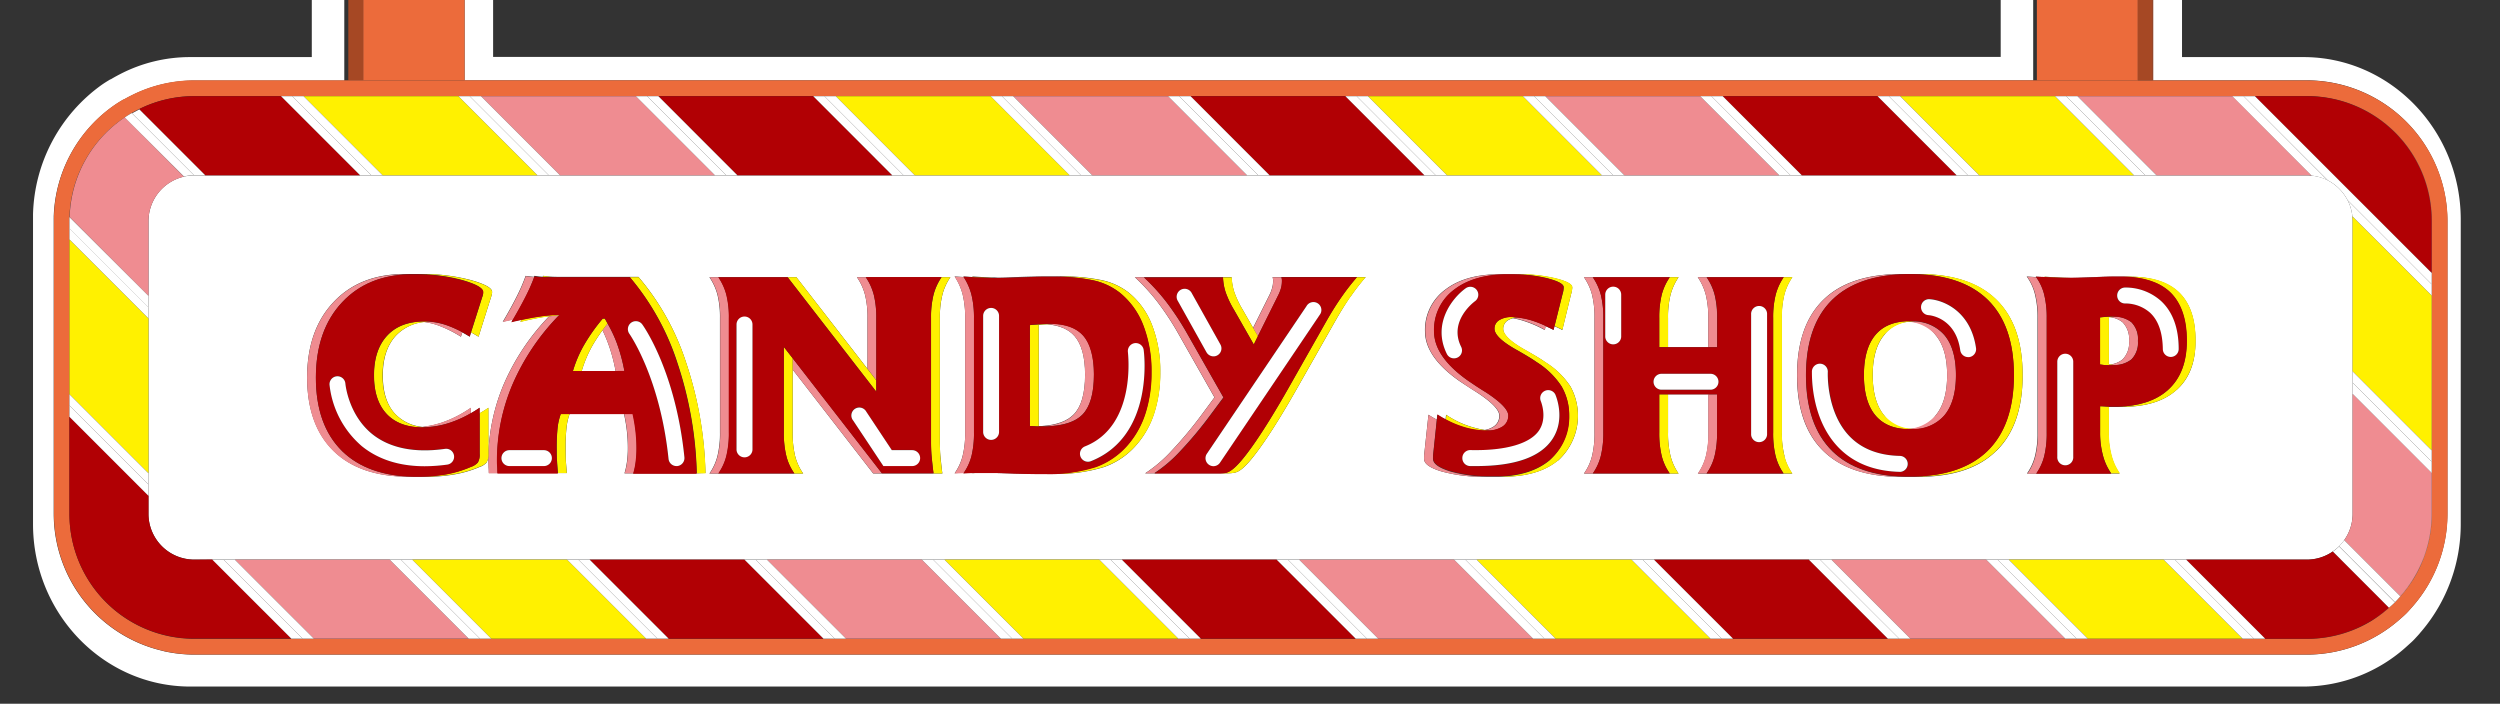 <svg xmlns="http://www.w3.org/2000/svg" viewBox="0 0 569.29 160.25"><rect x="0" y="0" width="569.29" height="160.25" fill="#333333" stroke="none"/><defs><style>.aeb8946d-1c8c-445d-8349-a609cb5cee46{fill:none;}.b8b23d2d-c57d-4454-8d7c-b70c144e6ed8{fill:#fff;}.f90b24d5-530a-419d-a3c0-d027ae789881{fill:#ec6b3b;}.a5d6eaca-1f36-4aaf-afea-9ba851269158{fill:#a64824;}.a4df7f52-58b5-4213-8d00-4ea4ec51f94e{fill:#ef8c91;}.a697ad6c-3517-485b-be3c-0dd77980ae05{fill:#b10004;}.a310063a-1ab8-4182-a56f-9ab271f908b1{fill:#fff100;}</style></defs><title>招牌</title><g id="bfec0e4c-7885-4083-bee3-15e917d7afea" data-name="圖層 2"><g id="a35389ec-792e-41c0-8034-d7267bf3bbbe" data-name="圖層 1"><path class="aeb8946d-1c8c-445d-8349-a609cb5cee46" d="M544.07,138.38a29.35,29.35,0,0,1-4,3A29.35,29.35,0,0,0,544.07,138.38Z"/><path class="aeb8946d-1c8c-445d-8349-a609cb5cee46" d="M37.65,148.37c-.27-.05-.53-.14-.8-.2C37.12,148.23,37.38,148.32,37.65,148.37Z"/><path class="aeb8946d-1c8c-445d-8349-a609cb5cee46" d="M496.88,0V13h27.65c19.75,0,35.82,16.59,35.82,37v69.43a37.67,37.67,0,0,1-8.9,24.36l-.19.21c-.38.46-.82,1-1.34,1.52s-1.06,1-1.51,1.44l-.18.16a35.12,35.12,0,0,1-23.75,9.3H43.3c-19.75,0-35.82-16.6-35.82-37V50c0-.35,0-.69,0-1v-.12A37.44,37.44,0,0,1,23.24,19.3c.69-.48,1.35-.87,1.92-1.22l.09,0c.65-.4,1.35-.78,2.12-1.18a34.59,34.59,0,0,1,16-3.88H71V0H0V160.25H569.29V0Z"/><polygon class="aeb8946d-1c8c-445d-8349-a609cb5cee46" points="143.93 12.96 146.49 12.96 149.06 12.96 184.33 12.96 186.9 12.96 189.46 12.96 224.74 12.96 227.3 12.96 229.87 12.96 265.14 12.96 267.7 12.96 270.27 12.96 305.54 12.96 308.11 12.96 310.67 12.96 345.94 12.96 348.51 12.96 351.08 12.96 386.35 12.96 388.92 12.96 391.48 12.96 426.75 12.96 429.32 12.96 431.88 12.96 455.59 12.96 455.59 0 112.29 0 112.29 12.96 143.93 12.96"/><rect class="aeb8946d-1c8c-445d-8349-a609cb5cee46" x="462.99" width="0.84" height="18.29"/><path class="aeb8946d-1c8c-445d-8349-a609cb5cee46" d="M550.84,129.57a26.68,26.68,0,0,0,1.18-2.8h0A26.68,26.68,0,0,1,550.84,129.57Z"/><rect class="aeb8946d-1c8c-445d-8349-a609cb5cee46" x="78.4" width="0.92" height="18.29"/><path class="aeb8946d-1c8c-445d-8349-a609cb5cee46" d="M540,141.33a28.33,28.33,0,0,1-4.52,2.23A28.33,28.33,0,0,0,540,141.33Z"/><path class="b8b23d2d-c57d-4454-8d7c-b70c144e6ed8" d="M553.77,62.16V117a28.19,28.19,0,0,1-1.09,7.79,28.19,28.19,0,0,0,1.09-7.79V50.33a28.3,28.3,0,0,0-3.43-13.55,28.3,28.3,0,0,1,3.43,13.55Z"/><polygon class="b8b23d2d-c57d-4454-8d7c-b70c144e6ed8" points="107.01 18.29 109.57 18.29 144.84 18.29 147.4 18.29 149.97 18.29 185.23 18.29 187.8 18.29 190.36 18.29 225.63 18.29 228.19 18.29 230.75 18.29 266.02 18.29 268.59 18.29 271.15 18.29 306.42 18.29 308.98 18.29 311.55 18.29 346.81 18.29 349.38 18.29 351.94 18.29 387.21 18.29 389.77 18.29 392.34 18.29 427.6 18.29 430.17 18.29 432.73 18.29 462.99 18.29 462.99 0 455.59 0 455.59 12.96 431.88 12.96 429.32 12.96 426.75 12.96 391.48 12.96 388.92 12.96 386.35 12.96 351.08 12.96 348.51 12.96 345.94 12.96 310.67 12.96 308.11 12.96 305.54 12.96 270.27 12.96 267.7 12.96 265.14 12.96 229.87 12.96 227.3 12.96 224.74 12.96 189.46 12.96 186.9 12.96 184.33 12.96 149.06 12.96 146.49 12.96 143.93 12.96 112.29 12.96 112.29 0 105.8 0 105.8 18.29 107.01 18.29"/><path class="b8b23d2d-c57d-4454-8d7c-b70c144e6ed8" d="M68.25,13H43.35a34.59,34.59,0,0,0-16,3.88c-.77.4-1.47.78-2.12,1.18l-.09,0c-.57.35-1.23.74-1.92,1.22A37.44,37.44,0,0,0,7.52,48.79v.12c0,.35,0,.69,0,1v69.43c0,20.39,16.07,37,35.82,37H524.48a35.12,35.12,0,0,0,23.75-9.3l.18-.16c.45-.41,1-.88,1.51-1.44s1-1.06,1.34-1.52l.19-.21a37.67,37.67,0,0,0,8.9-24.36V50c0-20.39-16.07-37-35.82-37H496.88V0h-6.57V18.29h35a32.08,32.08,0,0,1,32,32V117a32,32,0,0,1-8,21.19l-.18.2c-.37.42-.75.86-1.2,1.31s-.91.85-1.35,1.23l-.16.14a32,32,0,0,1-21.11,8H44.28a32.14,32.14,0,0,1-6.63-.7c-.27-.05-.53-.14-.8-.2A32.08,32.08,0,0,1,12.23,117V50.33c0-.26,0-.52,0-.77a1.94,1.94,0,0,0,0-.24A32.1,32.1,0,0,1,26.44,23.71c.59-.39,1.16-.73,1.71-1.05l.09,0c.57-.34,1.18-.66,1.88-1a31.67,31.67,0,0,1,14.16-3.32H78.4V0H71V13Z"/><path class="b8b23d2d-c57d-4454-8d7c-b70c144e6ed8" d="M552,126.77c.24-.64.47-1.29.66-2-.19.66-.42,1.31-.66,2Z"/><polygon class="f90b24d5-530a-419d-a3c0-d027ae789881" points="104.44 18.29 105.8 18.29 105.8 0 82.7 0 82.7 18.29 104.44 18.29"/><rect class="a5d6eaca-1f36-4aaf-afea-9ba851269158" x="79.32" width="3.38" height="18.29"/><polygon class="f90b24d5-530a-419d-a3c0-d027ae789881" points="468 18.29 470.56 18.29 473.13 18.29 486.82 18.29 486.82 0 463.83 0 463.83 18.29 468 18.29"/><rect class="f90b24d5-530a-419d-a3c0-d027ae789881" x="490.2" width="0.11" height="18.29"/><rect class="a5d6eaca-1f36-4aaf-afea-9ba851269158" x="486.82" width="3.38" height="18.29"/><path class="b8b23d2d-c57d-4454-8d7c-b70c144e6ed8" d="M525.35,21.91h0a28.43,28.43,0,0,1,28.42,28.42V117a28.29,28.29,0,0,1-7.14,18.79c-.4.45-.8.91-1.23,1.34s-.88.82-1.34,1.22a28.31,28.31,0,0,1-18.71,7.06h0A28,28,0,0,0,540,141.33a29.35,29.35,0,0,0,4-3c.45-.4.91-.8,1.34-1.22s.82-.89,1.22-1.34a29.5,29.5,0,0,0,3-4c.44-.72.84-1.45,1.22-2.21a26.68,26.68,0,0,0,1.18-2.8c.24-.64.47-1.29.66-2a28.19,28.19,0,0,0,1.09-7.79V50.33a28.4,28.4,0,0,0-28.42-28.42Z"/><path class="f90b24d5-530a-419d-a3c0-d027ae789881" d="M486.82,18.29H44.28a31.67,31.67,0,0,0-14.16,3.32c-.7.35-1.31.67-1.88,1l-.09,0c-.55.32-1.12.66-1.71,1.05A32.1,32.1,0,0,0,12.28,49.32a1.94,1.94,0,0,1,0,.24c0,.25,0,.51,0,.77V117a32.08,32.08,0,0,0,24.62,31.14c.27.06.53.15.8.2a32.14,32.14,0,0,0,6.63.7H525.35a32,32,0,0,0,21.11-8l.16-.14c.44-.38.89-.78,1.35-1.23s.83-.89,1.2-1.31l.18-.2a32,32,0,0,0,8-21.19V50.33a32.08,32.08,0,0,0-32-32H486.82Zm66.95,32V117a28.19,28.19,0,0,1-1.09,7.79c-.19.66-.42,1.31-.66,2a26.68,26.68,0,0,1-1.18,2.8c-.38.76-.78,1.49-1.22,2.21a29.5,29.5,0,0,1-3,4c-.4.45-.79.91-1.22,1.34s-.89.82-1.34,1.22a29.35,29.35,0,0,1-4,3,28,28,0,0,1-14.69,4.11H44.23A28.42,28.42,0,0,1,15.81,117V50.33c0-.3,0-.6,0-.9A28.39,28.39,0,0,1,28.42,26.72c.51-.34,1-.65,1.59-1s1.11-.61,1.67-.89a28.27,28.27,0,0,1,12.55-2.95H525.35a28.4,28.4,0,0,1,28.42,28.42Z"/><path class="b8b23d2d-c57d-4454-8d7c-b70c144e6ed8" d="M247.09,85.31c0-4-.81-7-2.42-8.81-1.37-1.56-3.48-2.42-6.25-2.65l-1.26.08-.63.06V97l.82,0c3.24-.24,5.61-1.09,7.08-2.57Q247.08,91.85,247.09,85.31Z"/><path class="b8b23d2d-c57d-4454-8d7c-b70c144e6ed8" d="M440.74,94.63c1.77-2.09,2.65-5.15,2.65-9.2s-.88-7.08-2.65-9.16a7.18,7.18,0,0,0-11.65,0q-2.64,3.12-2.64,9.18c0,4,.89,7.11,2.65,9.2a7.17,7.17,0,0,0,11.64,0Z"/><path class="b8b23d2d-c57d-4454-8d7c-b70c144e6ed8" d="M137.2,75.2a36.77,36.77,0,0,0-2.2,3.34,27.75,27.75,0,0,0-2.54,5.95h7.72a38.46,38.46,0,0,0-1.76-6.44C138.05,77.06,137.64,76.1,137.2,75.2Z"/><path class="b8b23d2d-c57d-4454-8d7c-b70c144e6ed8" d="M533.81,123a10.32,10.32,0,0,0,1.92-6V50.33a9.82,9.82,0,0,0-.06-1.09,10.17,10.17,0,0,0-1.1-3.67,10.46,10.46,0,0,0-4.5-4.5A10.17,10.17,0,0,0,526.4,40a9.82,9.82,0,0,0-1.09-.06H44.17a10.18,10.18,0,0,0-2.29.28,10.42,10.42,0,0,0-8.07,10.14V117a10.43,10.43,0,0,0,10.42,10.42H525.31a10.33,10.33,0,0,0,5.92-1.86,10,10,0,0,0,2.58-2.55ZM109.2,106.35a25.25,25.25,0,0,1-5.51,1.65,35.23,35.23,0,0,1-6.46.56c-.39,0-.75,0-1.12,0s-.58,0-.89,0-.74,0-1.12,0-.58,0-.88,0Q82,108.56,76,102.7T69.93,86q0-10.81,6-17.19T92,62.4c.4,0,.78,0,1.18,0s.54,0,.82,0,.79,0,1.18,0,.54,0,.82,0a42.22,42.22,0,0,1,11.13,1.35c3.28.91,4.93,1.82,4.93,2.72A2.34,2.34,0,0,1,112,67a3.66,3.66,0,0,1-.19.68l-2.84,9c-.58-.36-1.14-.67-1.7-1l-.3,1c-.59-.36-1.15-.67-1.7-1l-.31,1A27.27,27.27,0,0,0,99.52,74a15.61,15.61,0,0,0-2.94-.68,10.26,10.26,0,0,0-6.4,3.09q-3,3.24-3,9.06T90,94.28a9.81,9.81,0,0,0,6.21,2.93,21.33,21.33,0,0,0,4.49-1,26.31,26.31,0,0,0,6.5-3.33v1.26c.68-.39,1.35-.8,2-1.26v1.26c.68-.39,1.35-.8,2-1.26v10.49a3.47,3.47,0,0,1-.43,2A3.71,3.71,0,0,1,109.2,106.35Zm49.48,1.43H142.2a17.34,17.34,0,0,0,.57-2.68,23.85,23.85,0,0,0,.19-3.2,35.38,35.38,0,0,0-.22-3.78,36.69,36.69,0,0,0-.67-3.93H129.74a13.26,13.26,0,0,0-.72,3.09,40.29,40.29,0,0,0-.22,4.81c0,1.11,0,2.13.07,3s.13,1.79.21,2.64H111.32c0-.34,0-.78-.06-1.33,0-.8-.06-1.33-.06-1.58a44.18,44.18,0,0,1,3.6-17.53,52,52,0,0,1,10.25-15.29l-.63.08q-2.7.41-5.93,1.2c.11-.18.19-.34.3-.52-.75.16-1.5.32-2.3.52.11-.18.19-.34.29-.52-.75.16-1.5.32-2.3.52q1.88-3.17,3.21-5.83a39.75,39.75,0,0,0,2-4.63c.51.08,1.06.15,1.65.19h.27l.09-.2c.5.08,1.05.15,1.64.19h.28c0-.06.06-.14.08-.2.5.08,1.05.15,1.64.19s1.49.06,2.69.06h17.35a57.06,57.06,0,0,1,10.82,19.41,85.47,85.47,0,0,1,4.44,25.25ZM214.6,67.12a20.76,20.76,0,0,0-.57,5.32v28c0,1.18,0,2.38.14,3.59s.23,2.47.43,3.78H198.83L180.5,84.15v14.3a22.21,22.21,0,0,0,.56,5.38,12,12,0,0,0,1.84,4H161.54a12,12,0,0,0,1.83-4,21.68,21.68,0,0,0,.57-5.38v-26a21.22,21.22,0,0,0-.57-5.32,12.75,12.75,0,0,0-1.83-4h19.81L197.54,84V72.44a21.22,21.22,0,0,0-.57-5.32,12.55,12.55,0,0,0-1.84-4h21.3A12.31,12.31,0,0,0,214.6,67.12Zm36.92,39.2a35.25,35.25,0,0,1-11.68,1.58h-4q-2.75,0-6.74-.12c-1.76-.06-3.07-.1-4-.11h-.92c-.95,0-1.87,0-2.75.1a.16.16,0,0,1,0-.07c-.69,0-1.39,0-2.05.07l.05-.07c-.7,0-1.39,0-2.05.07a12,12,0,0,0,1.83-4,21.68,21.68,0,0,0,.57-5.38v-26a21.73,21.73,0,0,0-.57-5.34,13.38,13.38,0,0,0-1.83-4.1l2.08.13-.08-.13,2.08.13c0-.05,0-.09-.07-.13,1.53.1,2.94.18,4.22.23.54,0,1.06,0,1.58.05,1.11,0,2.44-.06,4-.13q4-.15,6.1-.15h4a42.9,42.9,0,0,1,9.78.88,15,15,0,0,1,6.05,2.88,17.64,17.64,0,0,1,5.26,7.44,28.86,28.86,0,0,1,1.82,10.6,29.89,29.89,0,0,1-1.33,9.2,20.42,20.42,0,0,1-3.92,7.17A17.39,17.39,0,0,1,251.52,106.32Zm56-38.82Q305.83,70,304.12,73L295.4,88.37q-4.23,7.48-7.63,12.41c-2.27,3.27-4,5.36-5.33,6.27a3.67,3.67,0,0,1-1.2.57,8,8,0,0,1-1.77.16h-18.7a31.61,31.61,0,0,0,6-5.12,89.84,89.84,0,0,0,7-8.41l2.78-3.76-8.34-14.7a63.72,63.72,0,0,0-4.71-7.12,45.6,45.6,0,0,0-5.09-5.55h22.05a12.71,12.71,0,0,0,.6,3.38,21.84,21.84,0,0,0,1.9,4l2.38,4.15,3.76-7.56a8.5,8.5,0,0,0,.58-1.54,5.26,5.26,0,0,0,.21-1.37,4.63,4.63,0,0,0,0-.54c0-.17-.06-.36-.1-.57H311A48.91,48.91,0,0,0,307.57,67.5Zm47.24,37.35q-4.51,3.72-12.58,3.71l-1.05,0-.95,0-1.06,0-.95,0a34.68,34.68,0,0,1-9.89-1.2c-2.67-.8-4-1.75-4-2.87a3.28,3.28,0,0,1,0-.4,2.79,2.79,0,0,0,0-.33l1-9.32a19.51,19.51,0,0,0,1.89,1.11l.12-1.11a18.22,18.22,0,0,0,1.88,1.11l.12-1.11a20.65,20.65,0,0,0,5.39,2.64,21.43,21.43,0,0,0,3.43.82,5.25,5.25,0,0,0,1.93-.73,2.87,2.87,0,0,0,1.36-2.54q0-1.93-5.06-5.25c-1.32-.84-2.36-1.52-3.09-2l-.86-.57q-7.89-5.51-7.9-11.35a11.34,11.34,0,0,1,4.59-9.49q4.57-3.53,12.38-3.52l1.08,0,.93,0,1.08,0,.92,0a36.47,36.47,0,0,1,8.72.94c2.55.64,3.83,1.32,3.83,2.06a3.82,3.82,0,0,1-.07.69,4.64,4.64,0,0,1-.19.82l-2,8.19c-.6-.33-1.2-.59-1.79-.87l-.21.87c-.61-.33-1.2-.59-1.79-.87l-.22.87a26.74,26.74,0,0,0-5.08-2.16,18.64,18.64,0,0,0-2.16-.52,4.35,4.35,0,0,0-1.14.48,2.25,2.25,0,0,0-1.07,1.95c0,1.32,1.65,2.93,5,4.8,2,1.12,3.5,2,4.61,2.81A18.42,18.42,0,0,1,357.61,88a13.78,13.78,0,0,1-2.8,16.87Zm51.54-1a12,12,0,0,0,1.83,4H386.64a12,12,0,0,0,1.83-4,21.68,21.68,0,0,0,.57-5.38V89.79h-9.2v8.66a21.68,21.68,0,0,0,.57,5.38,12,12,0,0,0,1.83,4H360.69a11.82,11.82,0,0,0,1.84-4,21.72,21.72,0,0,0,.56-5.38v-26a21.26,21.26,0,0,0-.56-5.32,12.55,12.55,0,0,0-1.84-4h21.55a12.75,12.75,0,0,0-1.83,4,21.22,21.22,0,0,0-.57,5.32v6.61H389V72.44a21.22,21.22,0,0,0-.57-5.32,12.75,12.75,0,0,0-1.83-4h21.54a12.75,12.75,0,0,0-1.83,4,21.22,21.22,0,0,0-.57,5.32v26A21.68,21.68,0,0,0,406.35,103.83Zm48.24-1.14q-6,5.88-17.68,5.87c-.34,0-.66,0-1,0s-.66,0-1,0-.67,0-1,0-.66,0-1,0q-11.62,0-17.65-5.87t-6-17.26q0-11.34,6-17.19T432.9,62.4c.35,0,.67,0,1,0s.65,0,1,0,.66,0,1,0,.66,0,1,0q11.67,0,17.68,5.84t6,17.19Q460.61,96.82,454.59,102.69Zm41.08-13.92q-4.28,3.87-12.46,3.87l-1.08,0c-.31,0-.61,0-.93,0l-1,0v5.84a20.08,20.08,0,0,0,.63,5.2,12.73,12.73,0,0,0,1.89,4.13h-21.1a12,12,0,0,0,1.83-4,21.68,21.68,0,0,0,.57-5.38v-26a21.55,21.55,0,0,0-.6-5.49,11.53,11.53,0,0,0-1.86-4l2.08.13L463.6,63l2.08.13L465.6,63c1.54.1,3,.18,4.25.23l1.68.06c1.17,0,2.49-.07,4-.14,2.49-.1,4.23-.15,5.2-.15l.69,0c.52,0,1,0,1.31,0l.7,0c.51,0,1,0,1.3,0q7.68,0,11.45,3.61t3.76,11Q500,84.9,495.67,88.77Z"/><path class="b8b23d2d-c57d-4454-8d7c-b70c144e6ed8" d="M484.82,77.63a5.4,5.4,0,0,0-1.48-4.25,5.65,5.65,0,0,0-2.86-1.16l-.24,0V83l.33,0a5.48,5.48,0,0,0,2.77-1.15A5.39,5.39,0,0,0,484.82,77.63Z"/><polygon class="a4df7f52-58b5-4213-8d00-4ea4ec51f94e" points="53.48 127.45 71.48 145.44 71.52 145.44 106.74 145.44 88.75 127.45 53.48 127.45"/><path class="a697ad6c-3517-485b-be3c-0dd77980ae05" d="M46.73,39.91H82l-18-18H44.23a28.27,28.27,0,0,0-12.55,2.95Z"/><polygon class="a4df7f52-58b5-4213-8d00-4ea4ec51f94e" points="295.85 127.45 313.85 145.44 313.89 145.44 313.89 145.44 349.11 145.44 331.12 127.45 295.85 127.45"/><polygon class="a310063a-1ab8-4182-a56f-9ab271f908b1" points="33.81 107.78 33.81 72.51 15.81 54.52 15.81 89.78 33.81 107.78"/><polygon class="a310063a-1ab8-4182-a56f-9ab271f908b1" points="93.88 127.45 111.87 145.44 111.92 145.44 111.92 145.44 147.14 145.44 129.14 127.45 93.88 127.45"/><polygon class="a697ad6c-3517-485b-be3c-0dd77980ae05" points="255.46 127.45 273.45 145.44 273.5 145.44 308.72 145.44 290.72 127.45 255.46 127.45"/><polygon class="a310063a-1ab8-4182-a56f-9ab271f908b1" points="87.13 39.91 122.39 39.91 104.4 21.91 82.7 21.91 79.32 21.91 69.18 21.91 69.13 21.91 87.13 39.91"/><polygon class="a4df7f52-58b5-4213-8d00-4ea4ec51f94e" points="174.66 127.45 192.66 145.44 192.71 145.44 192.71 145.44 227.93 145.44 209.93 127.45 174.66 127.45"/><polygon class="a697ad6c-3517-485b-be3c-0dd77980ae05" points="134.27 127.45 152.27 145.44 152.31 145.44 152.31 145.44 187.53 145.44 169.54 127.45 134.27 127.45"/><polygon class="a310063a-1ab8-4182-a56f-9ab271f908b1" points="215.06 127.45 233.06 145.44 233.1 145.44 233.1 145.44 268.32 145.44 250.33 127.45 215.06 127.45"/><path class="a697ad6c-3517-485b-be3c-0dd77980ae05" d="M44.23,127.45A10.43,10.43,0,0,1,33.81,117v-4.12l-18-18V117a28.42,28.42,0,0,0,28.42,28.41H66.35l-18-18Z"/><polygon class="a310063a-1ab8-4182-a56f-9ab271f908b1" points="450.68 39.91 485.94 39.91 467.95 21.91 463.83 21.91 432.73 21.91 432.69 21.91 450.68 39.91"/><polygon class="a697ad6c-3517-485b-be3c-0dd77980ae05" points="410.29 39.91 445.55 39.91 427.56 21.91 392.34 21.91 392.29 21.91 410.29 39.91"/><path class="a697ad6c-3517-485b-be3c-0dd77980ae05" d="M553.73,62.16V50.33a28.43,28.43,0,0,0-28.42-28.42H513.48Z"/><polygon class="a4df7f52-58b5-4213-8d00-4ea4ec51f94e" points="369.89 39.91 405.16 39.91 387.16 21.91 351.94 21.91 351.89 21.91 369.89 39.91"/><path class="a4df7f52-58b5-4213-8d00-4ea4ec51f94e" d="M491.08,39.91h34.23a9.82,9.82,0,0,1,1.09.06l-18-18.06H473.08Z"/><polygon class="a310063a-1ab8-4182-a56f-9ab271f908b1" points="208.31 39.91 243.57 39.91 225.58 21.91 190.36 21.91 190.32 21.91 208.31 39.91"/><polygon class="a4df7f52-58b5-4213-8d00-4ea4ec51f94e" points="127.52 39.91 162.79 39.91 144.79 21.91 109.57 21.91 109.53 21.91 127.52 39.91"/><polygon class="a310063a-1ab8-4182-a56f-9ab271f908b1" points="329.5 39.91 364.76 39.91 346.77 21.91 311.55 21.91 311.5 21.91 329.5 39.91"/><polygon class="a697ad6c-3517-485b-be3c-0dd77980ae05" points="167.91 39.91 203.18 39.91 185.19 21.91 149.97 21.91 149.92 21.91 167.91 39.91"/><polygon class="a697ad6c-3517-485b-be3c-0dd77980ae05" points="289.1 39.91 324.37 39.91 306.37 21.91 271.15 21.91 271.11 21.91 289.1 39.91"/><polygon class="a4df7f52-58b5-4213-8d00-4ea4ec51f94e" points="248.71 39.91 283.97 39.91 265.98 21.91 230.75 21.91 230.71 21.91 248.71 39.91"/><path class="a4df7f52-58b5-4213-8d00-4ea4ec51f94e" d="M33.81,67.38v-17a10.42,10.42,0,0,1,8.07-10.14L28.42,26.72A28.39,28.39,0,0,0,15.86,49.43Z"/><polygon class="a4df7f52-58b5-4213-8d00-4ea4ec51f94e" points="417.04 127.45 435.03 145.44 435.08 145.44 435.08 145.44 470.3 145.44 452.3 127.45 417.04 127.45"/><path class="a310063a-1ab8-4182-a56f-9ab271f908b1" d="M535.67,49.24a9.82,9.82,0,0,1,.06,1.09V84.56l18,18V67.29Z"/><polygon class="a310063a-1ab8-4182-a56f-9ab271f908b1" points="336.25 127.45 354.24 145.44 354.29 145.44 354.29 145.44 389.51 145.44 371.51 127.45 336.25 127.45"/><polygon class="a310063a-1ab8-4182-a56f-9ab271f908b1" points="457.43 127.45 475.43 145.44 475.47 145.44 475.47 145.44 510.69 145.44 492.7 127.45 457.43 127.45"/><path class="a697ad6c-3517-485b-be3c-0dd77980ae05" d="M531.23,125.59a10.33,10.33,0,0,1-5.92,1.86H497.83l18,18h9.49A28.31,28.31,0,0,0,544,138.38Z"/><path class="a4df7f52-58b5-4213-8d00-4ea4ec51f94e" d="M535.73,89.69V117a10.32,10.32,0,0,1-1.92,6l12.78,12.78A28.29,28.29,0,0,0,553.73,117v-9.34Z"/><polygon class="a697ad6c-3517-485b-be3c-0dd77980ae05" points="376.64 127.45 394.64 145.44 394.68 145.44 394.68 145.44 429.9 145.44 411.91 127.45 376.64 127.45"/><polygon class="b8b23d2d-c57d-4454-8d7c-b70c144e6ed8" points="33.81 112.91 33.81 110.34 15.81 92.35 15.81 94.91 33.81 112.91"/><polygon class="b8b23d2d-c57d-4454-8d7c-b70c144e6ed8" points="50.92 127.45 68.91 145.44 68.96 145.44 68.96 145.44 71.48 145.44 53.48 127.45 50.92 127.45"/><polygon class="b8b23d2d-c57d-4454-8d7c-b70c144e6ed8" points="48.35 127.45 66.35 145.44 66.39 145.44 66.39 145.44 68.91 145.44 50.92 127.45 48.35 127.45"/><polygon class="b8b23d2d-c57d-4454-8d7c-b70c144e6ed8" points="33.81 110.34 33.81 107.78 15.81 89.78 15.81 92.35 33.81 110.34"/><polygon class="b8b23d2d-c57d-4454-8d7c-b70c144e6ed8" points="88.75 127.45 106.74 145.44 106.79 145.44 106.79 145.44 109.31 145.44 91.31 127.45 88.75 127.45"/><path class="b8b23d2d-c57d-4454-8d7c-b70c144e6ed8" d="M33.81,70V67.38l-18-17.95c0,.3,0,.6,0,.9V52Z"/><polygon class="b8b23d2d-c57d-4454-8d7c-b70c144e6ed8" points="91.31 127.45 109.31 145.44 109.35 145.44 109.35 145.44 111.87 145.44 93.88 127.45 91.31 127.45"/><polygon class="b8b23d2d-c57d-4454-8d7c-b70c144e6ed8" points="33.81 72.51 33.81 69.95 15.81 51.95 15.81 54.52 33.81 72.51"/><path class="b8b23d2d-c57d-4454-8d7c-b70c144e6ed8" d="M44.17,39.91h2.56l-15-15c-.56.28-1.12.58-1.67.89Z"/><path class="b8b23d2d-c57d-4454-8d7c-b70c144e6ed8" d="M41.88,40.19a10.18,10.18,0,0,1,2.29-.28L30,25.75c-.54.32-1.08.63-1.59,1Z"/><polygon class="b8b23d2d-c57d-4454-8d7c-b70c144e6ed8" points="131.71 127.45 149.7 145.44 149.75 145.44 149.75 145.44 152.27 145.44 134.27 127.45 131.71 127.45"/><polygon class="b8b23d2d-c57d-4454-8d7c-b70c144e6ed8" points="129.14 127.45 147.14 145.44 147.18 145.44 149.7 145.44 131.71 127.45 129.14 127.45"/><polygon class="b8b23d2d-c57d-4454-8d7c-b70c144e6ed8" points="169.54 127.45 187.53 145.44 187.58 145.44 187.58 145.44 190.1 145.44 172.1 127.45 169.54 127.45"/><polygon class="b8b23d2d-c57d-4454-8d7c-b70c144e6ed8" points="172.1 127.45 190.1 145.44 190.14 145.44 190.14 145.44 192.66 145.44 174.66 127.45 172.1 127.45"/><polygon class="b8b23d2d-c57d-4454-8d7c-b70c144e6ed8" points="84.56 39.91 87.13 39.91 69.13 21.91 66.61 21.91 66.57 21.91 84.56 39.91"/><polygon class="b8b23d2d-c57d-4454-8d7c-b70c144e6ed8" points="82 39.91 84.56 39.91 66.57 21.91 64.05 21.91 64 21.91 82 39.91"/><polygon class="b8b23d2d-c57d-4454-8d7c-b70c144e6ed8" points="124.96 39.91 127.52 39.91 109.53 21.91 107.01 21.91 106.96 21.91 124.96 39.91"/><polygon class="b8b23d2d-c57d-4454-8d7c-b70c144e6ed8" points="209.93 127.45 227.93 145.44 227.97 145.44 227.97 145.44 230.49 145.44 212.5 127.45 209.93 127.45"/><polygon class="b8b23d2d-c57d-4454-8d7c-b70c144e6ed8" points="212.5 127.45 230.49 145.44 230.54 145.44 233.06 145.44 215.06 127.45 212.5 127.45"/><polygon class="b8b23d2d-c57d-4454-8d7c-b70c144e6ed8" points="122.39 39.91 124.96 39.91 106.96 21.91 105.8 21.91 104.44 21.91 104.4 21.91 122.39 39.91"/><polygon class="b8b23d2d-c57d-4454-8d7c-b70c144e6ed8" points="250.33 127.45 268.32 145.44 268.37 145.44 268.37 145.44 270.89 145.44 252.89 127.45 250.33 127.45"/><polygon class="b8b23d2d-c57d-4454-8d7c-b70c144e6ed8" points="165.35 39.91 167.91 39.91 149.92 21.91 147.4 21.91 147.36 21.91 165.35 39.91"/><polygon class="b8b23d2d-c57d-4454-8d7c-b70c144e6ed8" points="252.89 127.45 270.89 145.44 270.93 145.44 270.93 145.44 273.45 145.44 255.46 127.45 252.89 127.45"/><polygon class="b8b23d2d-c57d-4454-8d7c-b70c144e6ed8" points="162.79 39.91 165.35 39.91 147.36 21.91 144.84 21.91 144.79 21.91 162.79 39.91"/><polygon class="b8b23d2d-c57d-4454-8d7c-b70c144e6ed8" points="203.18 39.91 205.75 39.91 187.75 21.91 185.23 21.91 185.19 21.91 203.18 39.91"/><polygon class="b8b23d2d-c57d-4454-8d7c-b70c144e6ed8" points="290.72 127.45 308.72 145.44 308.76 145.44 308.76 145.44 311.28 145.44 293.29 127.45 290.72 127.45"/><polygon class="b8b23d2d-c57d-4454-8d7c-b70c144e6ed8" points="205.75 39.91 208.31 39.91 190.32 21.91 187.8 21.91 187.75 21.91 205.75 39.91"/><polygon class="b8b23d2d-c57d-4454-8d7c-b70c144e6ed8" points="293.29 127.45 311.28 145.44 311.33 145.44 311.33 145.44 313.85 145.44 295.85 127.45 293.29 127.45"/><polygon class="b8b23d2d-c57d-4454-8d7c-b70c144e6ed8" points="331.12 127.45 349.11 145.44 349.16 145.44 351.68 145.44 333.68 127.45 331.12 127.45"/><polygon class="b8b23d2d-c57d-4454-8d7c-b70c144e6ed8" points="333.68 127.45 351.68 145.44 351.72 145.44 354.24 145.44 336.25 127.45 333.68 127.45"/><polygon class="b8b23d2d-c57d-4454-8d7c-b70c144e6ed8" points="243.57 39.91 246.14 39.91 228.15 21.91 225.63 21.91 225.58 21.91 243.57 39.91"/><polygon class="b8b23d2d-c57d-4454-8d7c-b70c144e6ed8" points="246.14 39.91 248.71 39.91 230.71 21.91 228.19 21.91 228.15 21.91 246.14 39.91"/><polygon class="b8b23d2d-c57d-4454-8d7c-b70c144e6ed8" points="371.51 127.45 389.51 145.44 389.55 145.44 389.55 145.44 392.07 145.44 374.08 127.45 371.51 127.45"/><polygon class="b8b23d2d-c57d-4454-8d7c-b70c144e6ed8" points="286.54 39.91 289.1 39.91 271.11 21.91 268.59 21.91 268.54 21.91 286.54 39.91"/><polygon class="b8b23d2d-c57d-4454-8d7c-b70c144e6ed8" points="283.97 39.91 286.54 39.91 268.54 21.91 266.02 21.91 265.98 21.91 283.97 39.91"/><polygon class="b8b23d2d-c57d-4454-8d7c-b70c144e6ed8" points="374.08 127.45 392.07 145.44 392.12 145.44 392.12 145.44 394.64 145.44 376.64 127.45 374.08 127.45"/><polygon class="b8b23d2d-c57d-4454-8d7c-b70c144e6ed8" points="324.37 39.91 326.93 39.91 308.94 21.91 306.42 21.91 306.37 21.91 324.37 39.91"/><polygon class="b8b23d2d-c57d-4454-8d7c-b70c144e6ed8" points="411.91 127.45 429.9 145.44 429.95 145.44 429.95 145.44 432.47 145.44 414.47 127.45 411.91 127.45"/><polygon class="b8b23d2d-c57d-4454-8d7c-b70c144e6ed8" points="326.93 39.91 329.5 39.91 311.5 21.91 308.98 21.91 308.94 21.91 326.93 39.91"/><polygon class="b8b23d2d-c57d-4454-8d7c-b70c144e6ed8" points="414.47 127.45 432.47 145.44 432.51 145.44 435.03 145.44 417.04 127.45 414.47 127.45"/><polygon class="b8b23d2d-c57d-4454-8d7c-b70c144e6ed8" points="367.33 39.91 369.89 39.91 351.89 21.91 349.38 21.91 349.33 21.91 367.33 39.91"/><polygon class="b8b23d2d-c57d-4454-8d7c-b70c144e6ed8" points="452.3 127.45 470.3 145.44 470.34 145.44 470.34 145.44 472.86 145.44 454.87 127.45 452.3 127.45"/><polygon class="b8b23d2d-c57d-4454-8d7c-b70c144e6ed8" points="364.76 39.91 367.33 39.91 349.33 21.91 346.81 21.91 346.77 21.91 364.76 39.91"/><polygon class="b8b23d2d-c57d-4454-8d7c-b70c144e6ed8" points="454.87 127.45 472.86 145.44 472.91 145.44 472.91 145.44 475.43 145.44 457.43 127.45 454.87 127.45"/><polygon class="b8b23d2d-c57d-4454-8d7c-b70c144e6ed8" points="405.16 39.91 407.72 39.91 389.73 21.91 387.21 21.91 387.16 21.91 405.16 39.91"/><polygon class="b8b23d2d-c57d-4454-8d7c-b70c144e6ed8" points="407.72 39.91 410.29 39.91 392.29 21.91 389.77 21.91 389.73 21.91 407.72 39.91"/><polygon class="b8b23d2d-c57d-4454-8d7c-b70c144e6ed8" points="495.26 127.45 513.26 145.44 513.3 145.44 513.3 145.44 515.82 145.44 497.83 127.45 495.26 127.45"/><polygon class="b8b23d2d-c57d-4454-8d7c-b70c144e6ed8" points="492.7 127.45 510.69 145.44 510.74 145.44 510.74 145.44 513.26 145.44 495.26 127.45 492.7 127.45"/><polygon class="b8b23d2d-c57d-4454-8d7c-b70c144e6ed8" points="445.55 39.91 448.12 39.91 430.12 21.91 427.6 21.91 427.56 21.91 445.55 39.91"/><path class="b8b23d2d-c57d-4454-8d7c-b70c144e6ed8" d="M533.81,123a11,11,0,0,1-1.17,1.39l12.72,12.73c.43-.43.83-.89,1.23-1.34Z"/><path class="b8b23d2d-c57d-4454-8d7c-b70c144e6ed8" d="M532.64,124.43a11.14,11.14,0,0,1-1.41,1.16L544,138.38c.46-.4.91-.8,1.34-1.22Z"/><polygon class="b8b23d2d-c57d-4454-8d7c-b70c144e6ed8" points="448.12 39.91 450.68 39.91 432.69 21.91 430.17 21.91 430.12 21.91 448.12 39.91"/><polygon class="b8b23d2d-c57d-4454-8d7c-b70c144e6ed8" points="488.51 39.91 491.07 39.91 473.08 21.91 470.56 21.91 470.52 21.91 488.51 39.91"/><polygon class="b8b23d2d-c57d-4454-8d7c-b70c144e6ed8" points="535.73 87.13 535.73 89.69 553.73 107.69 553.73 105.12 535.73 87.13"/><polygon class="b8b23d2d-c57d-4454-8d7c-b70c144e6ed8" points="535.73 84.56 535.73 87.13 553.73 105.12 553.73 102.56 535.73 84.56"/><polygon class="b8b23d2d-c57d-4454-8d7c-b70c144e6ed8" points="485.94 39.91 488.51 39.91 470.52 21.91 468 21.91 467.95 21.91 485.94 39.91"/><path class="b8b23d2d-c57d-4454-8d7c-b70c144e6ed8" d="M534.57,45.57a10.17,10.17,0,0,1,1.1,3.67l18.06,18.05V64.73Z"/><path class="b8b23d2d-c57d-4454-8d7c-b70c144e6ed8" d="M526.4,40a10.17,10.17,0,0,1,3.67,1.1L510.91,21.91h-2.56Z"/><path class="b8b23d2d-c57d-4454-8d7c-b70c144e6ed8" d="M530.07,41.07a10.46,10.46,0,0,1,4.5,4.5l19.16,19.16V62.16L513.48,21.91h-2.57Z"/><path class="a4df7f52-58b5-4213-8d00-4ea4ec51f94e" d="M102.73,96.16a24.94,24.94,0,0,0,4.49-2.07V92.83a26.31,26.31,0,0,1-6.5,3.33,21.33,21.33,0,0,1-4.49,1c.3,0,.59.07.9.09A20.29,20.29,0,0,0,102.73,96.16Z"/><path class="a4df7f52-58b5-4213-8d00-4ea4ec51f94e" d="M71.93,86q0-10.81,6-17.19c3.83-4.08,8.92-6.18,15.25-6.35-.4,0-.78,0-1.18,0q-10.09,0-16.07,6.38T69.93,86q0,10.88,6,16.73t17.26,5.86c.3,0,.58,0,.88,0-6.92-.19-12.31-2.12-16.13-5.83Q71.93,96.85,71.93,86Z"/><path class="a4df7f52-58b5-4213-8d00-4ea4ec51f94e" d="M97.6,73.24c-.35,0-.69.06-1,.11a15.61,15.61,0,0,1,2.94.68,27.27,27.27,0,0,1,5.42,2.62l.31-1A24.11,24.11,0,0,0,101.53,74,15.85,15.85,0,0,0,97.6,73.24Z"/><path class="a4df7f52-58b5-4213-8d00-4ea4ec51f94e" d="M121.65,63.07h-.27c-.59,0-1.14-.11-1.65-.19a39.75,39.75,0,0,1-2,4.63q-1.34,2.67-3.21,5.83c.8-.2,1.55-.36,2.3-.52,1.11-1.9,2.1-3.68,2.92-5.31A42.23,42.23,0,0,0,121.65,63.07Z"/><path class="a4df7f52-58b5-4213-8d00-4ea4ec51f94e" d="M145,101.9a33,33,0,0,0-.22-3.78,36.63,36.63,0,0,0-.66-3.93h-2a36.69,36.69,0,0,1,.67,3.93,35.38,35.38,0,0,1,.22,3.78,23.85,23.85,0,0,1-.19,3.2,17.34,17.34,0,0,1-.57,2.68h2a16.26,16.26,0,0,0,.56-2.68A23.85,23.85,0,0,0,145,101.9Z"/><path class="a4df7f52-58b5-4213-8d00-4ea4ec51f94e" d="M113.2,104.87a44.19,44.19,0,0,1,3.61-17.53A52.1,52.1,0,0,1,127.3,71.79c-.72.06-1.48.15-2.25.26A52,52,0,0,0,114.8,87.34a44.18,44.18,0,0,0-3.6,17.53c0,.25,0,.78.06,1.58,0,.55,0,1,.06,1.33h2c0-.34,0-.78-.06-1.33C113.22,105.65,113.2,105.12,113.2,104.87Z"/><path class="a4df7f52-58b5-4213-8d00-4ea4ec51f94e" d="M138.35,73.68c-.4.51-.79,1-1.15,1.52.44.9.85,1.86,1.22,2.85a38.46,38.46,0,0,1,1.76,6.44h2a38.46,38.46,0,0,0-1.75-6.44A29.38,29.38,0,0,0,138.35,73.68Z"/><path class="a4df7f52-58b5-4213-8d00-4ea4ec51f94e" d="M166,98.45v-26a21.22,21.22,0,0,0-.57-5.32,12.75,12.75,0,0,0-1.83-4h-2a12.75,12.75,0,0,1,1.83,4,21.22,21.22,0,0,1,.57,5.32v26a21.68,21.68,0,0,1-.57,5.38,12,12,0,0,1-1.83,4h2a12,12,0,0,0,1.83-4A21.68,21.68,0,0,0,166,98.45Z"/><polygon class="a4df7f52-58b5-4213-8d00-4ea4ec51f94e" points="180.5 84.15 198.83 107.78 200.84 107.78 180.5 81.57 180.5 84.15"/><path class="a4df7f52-58b5-4213-8d00-4ea4ec51f94e" d="M199.54,72.44a21.22,21.22,0,0,0-.57-5.32,12.75,12.75,0,0,0-1.83-4h-2a12.55,12.55,0,0,1,1.84,4,21.22,21.22,0,0,1,.57,5.32V84l2,2.59Z"/><path class="a4df7f52-58b5-4213-8d00-4ea4ec51f94e" d="M233.23,63.15c1.94-.07,3.53-.12,4.79-.14h-.7q-2.06,0-6.1.15c-1.59.07-2.92.11-4,.13l1.15,0Q230.2,63.27,233.23,63.15Z"/><path class="a4df7f52-58b5-4213-8d00-4ea4ec51f94e" d="M244.67,76.5c1.61,1.85,2.42,4.78,2.42,8.81q0,6.54-2.66,9.19c-1.47,1.48-3.84,2.33-7.08,2.57l.72,0,.39,0c3.7-.15,6.37-1,8-2.63,1.76-1.77,2.65-4.83,2.65-9.19,0-4-.81-7-2.42-8.81s-3.91-2.61-7.14-2.72l-1.11.07C241.19,74.08,243.3,74.94,244.67,76.5Z"/><path class="a4df7f52-58b5-4213-8d00-4ea4ec51f94e" d="M226.34,107.65l-1.28,0c1,0,2.27,0,4,.11q4,.12,6.74.12h.38c-1.49,0-3.19,0-5.12-.11C228.83,107.7,227.28,107.66,226.34,107.65Z"/><path class="a4df7f52-58b5-4213-8d00-4ea4ec51f94e" d="M221.79,98.45v-26a21.73,21.73,0,0,0-.57-5.34,13.46,13.46,0,0,0-1.76-4L217.38,63a13.38,13.38,0,0,1,1.83,4.1,21.73,21.73,0,0,1,.57,5.34v26a21.68,21.68,0,0,1-.57,5.38,12,12,0,0,1-1.83,4c.66,0,1.35-.06,2.05-.07a12.16,12.16,0,0,0,1.79-3.88A21.68,21.68,0,0,0,221.79,98.45Z"/><path class="a4df7f52-58b5-4213-8d00-4ea4ec51f94e" d="M291.12,67.14a8.55,8.55,0,0,0,.59-1.54,5.66,5.66,0,0,0,.2-1.37,4.63,4.63,0,0,0,0-.54,4.92,4.92,0,0,0-.1-.57h-2c0,.21.07.4.1.57a4.63,4.63,0,0,1,0,.54,5.26,5.26,0,0,1-.21,1.37,8.5,8.5,0,0,1-.58,1.54l-3.76,7.56,1.07,1.88Z"/><path class="a4df7f52-58b5-4213-8d00-4ea4ec51f94e" d="M275.79,94.25l2.79-3.76-8.35-14.7a63.72,63.72,0,0,0-4.71-7.12,45.52,45.52,0,0,0-5.08-5.55h-2a45.6,45.6,0,0,1,5.09,5.55,63.72,63.72,0,0,1,4.71,7.12l8.34,14.7-2.78,3.76a89.84,89.84,0,0,1-7,8.41,31.61,31.61,0,0,1-6,5.12h2a31.61,31.61,0,0,0,6-5.12A88.33,88.33,0,0,0,275.79,94.25Z"/><path class="a4df7f52-58b5-4213-8d00-4ea4ec51f94e" d="M345.41,72.29a6.73,6.73,0,0,0-.84.13,18.64,18.64,0,0,1,2.16.52,26.74,26.74,0,0,1,5.08,2.16l.22-.87a24.91,24.91,0,0,0-3.3-1.29A16.56,16.56,0,0,0,345.41,72.29Z"/><path class="a4df7f52-58b5-4213-8d00-4ea4ec51f94e" d="M342.13,97.17a2.88,2.88,0,0,0,1.35-2.54q0-1.93-5.05-5.25c-1.33-.84-2.36-1.52-3.1-2l-.85-.57q-7.91-5.51-7.9-11.35a11.36,11.36,0,0,1,4.58-9.49c2.87-2.21,6.7-3.36,11.46-3.5l-1.08,0q-7.8,0-12.38,3.52a11.34,11.34,0,0,0-4.59,9.49q0,5.85,7.9,11.35l.86.57c.73.53,1.77,1.21,3.09,2q5.06,3.32,5.06,5.25a2.87,2.87,0,0,1-1.36,2.54,5.25,5.25,0,0,1-1.93.73c.38,0,.75.1,1.12.13A6.14,6.14,0,0,0,342.13,97.17Z"/><path class="a4df7f52-58b5-4213-8d00-4ea4ec51f94e" d="M326.32,104.49a2.15,2.15,0,0,1,0-.4,2.79,2.79,0,0,0,0-.33l.86-8.21a19.51,19.51,0,0,1-1.89-1.11l-1,9.32a2.79,2.79,0,0,1,0,.33,3.28,3.28,0,0,0,0,.4c0,1.12,1.34,2.07,4,2.87a34.68,34.68,0,0,0,9.89,1.2l.95,0a33.46,33.46,0,0,1-8.83-1.18C327.66,106.56,326.32,105.61,326.32,104.49Z"/><path class="a4df7f52-58b5-4213-8d00-4ea4ec51f94e" d="M391,98.45V89.79h-2v8.66a21.68,21.68,0,0,1-.57,5.38,12,12,0,0,1-1.83,4h2a11.82,11.82,0,0,0,1.84-4A21.72,21.72,0,0,0,391,98.45Z"/><path class="a4df7f52-58b5-4213-8d00-4ea4ec51f94e" d="M391,72.44a21.26,21.26,0,0,0-.56-5.32,12.55,12.55,0,0,0-1.84-4h-2a12.75,12.75,0,0,1,1.83,4,21.22,21.22,0,0,1,.57,5.32v6.61h2Z"/><path class="a4df7f52-58b5-4213-8d00-4ea4ec51f94e" d="M365.1,98.45v-26a21.22,21.22,0,0,0-.57-5.32,12.75,12.75,0,0,0-1.83-4h-2a12.55,12.55,0,0,1,1.84,4,21.26,21.26,0,0,1,.56,5.32v26a21.72,21.72,0,0,1-.56,5.38,11.82,11.82,0,0,1-1.84,4h2a12,12,0,0,0,1.83-4A21.68,21.68,0,0,0,365.1,98.45Z"/><path class="a4df7f52-58b5-4213-8d00-4ea4ec51f94e" d="M411.24,85.43q0-11.34,6-17.19c3.83-3.72,9.4-5.65,16.65-5.81-.34,0-.66,0-1,0q-11.62,0-17.65,5.84t-6,17.19q0,11.38,6,17.26t17.65,5.87c.35,0,.67,0,1,0-7.25-.16-12.82-2.1-16.65-5.84Q411.23,96.81,411.24,85.43Z"/><path class="a4df7f52-58b5-4213-8d00-4ea4ec51f94e" d="M440.74,76.27c1.77,2.08,2.65,5.14,2.65,9.16s-.88,7.11-2.65,9.2a8.92,8.92,0,0,1-5.83,3c.33,0,.66.09,1,.11a9.27,9.27,0,0,0,6.83-3.09c1.77-2.09,2.66-5.15,2.66-9.2s-.89-7.08-2.66-9.16a9.27,9.27,0,0,0-6.83-3.09c-.35,0-.68.06-1,.1A8.93,8.93,0,0,1,440.74,76.27Z"/><path class="a4df7f52-58b5-4213-8d00-4ea4ec51f94e" d="M477.55,63.15c1.64-.06,2.91-.11,3.89-.13l-.69,0c-1,0-2.71,0-5.2.15-1.53.07-2.85.11-4,.14h1.14C474,63.28,475.65,63.24,477.55,63.15Z"/><path class="a4df7f52-58b5-4213-8d00-4ea4ec51f94e" d="M480.48,72.22a5.65,5.65,0,0,1,2.86,1.16,5.4,5.4,0,0,1,1.48,4.25,5.39,5.39,0,0,1-1.48,4.23A5.48,5.48,0,0,1,480.57,83l.94.13a6.31,6.31,0,0,0,3.83-1.28,5.39,5.39,0,0,0,1.49-4.23,5.4,5.4,0,0,0-1.49-4.25,6.33,6.33,0,0,0-3.81-1.26l-.31,0Z"/><path class="a4df7f52-58b5-4213-8d00-4ea4ec51f94e" d="M466.07,98.45v-26a21.55,21.55,0,0,0-.6-5.49,11.6,11.6,0,0,0-1.79-3.82L461.6,63a11.53,11.53,0,0,1,1.86,4,21.55,21.55,0,0,1,.6,5.49v26a21.68,21.68,0,0,1-.57,5.38,12,12,0,0,1-1.83,4h2a11.82,11.82,0,0,0,1.84-4A21.68,21.68,0,0,0,466.07,98.45Z"/><path class="a310063a-1ab8-4182-a56f-9ab271f908b1" d="M110,66.47A3,3,0,0,1,110,67a3.66,3.66,0,0,1-.19.68l-2.54,8c.56.3,1.12.61,1.7,1l2.84-9A3.66,3.66,0,0,0,112,67a2.34,2.34,0,0,0,.07-.49c0-.9-1.65-1.81-4.93-2.72A42.22,42.22,0,0,0,96,62.4c-.28,0-.54,0-.82,0a41.22,41.22,0,0,1,9.94,1.32Q110,65.11,110,66.47Z"/><path class="a310063a-1ab8-4182-a56f-9ab271f908b1" d="M111.23,92.83c-.66.46-1.33.87-2,1.26v9.23a3.48,3.48,0,0,1-.42,2,3.71,3.71,0,0,1-1.6,1,25.25,25.25,0,0,1-5.51,1.65,35.56,35.56,0,0,1-5.58.53c.37,0,.73,0,1.12,0a35.23,35.23,0,0,0,6.46-.56,25.25,25.25,0,0,0,5.51-1.65,3.71,3.71,0,0,0,1.6-1,3.47,3.47,0,0,0,.43-2Z"/><path class="a310063a-1ab8-4182-a56f-9ab271f908b1" d="M96.65,73.2q-5.45,0-8.47,3.24t-3,9.06q0,5.72,2.88,8.78c1.91,2,4.66,3.07,8.25,3.07.28,0,.57,0,.86,0-.31,0-.6,0-.9-.09A9.81,9.81,0,0,1,90,94.28q-2.88-3.06-2.88-8.78t3-9.06a10.26,10.26,0,0,1,6.4-3.09c.33,0,.67-.08,1-.11C97.28,73.22,97,73.2,96.65,73.2Z"/><path class="a310063a-1ab8-4182-a56f-9ab271f908b1" d="M145.42,63.12h-2a57.39,57.39,0,0,1,10.82,19.41,86.12,86.12,0,0,1,4.44,25.25h2a85.47,85.47,0,0,0-4.44-25.25A57.06,57.06,0,0,0,145.42,63.12Z"/><path class="a310063a-1ab8-4182-a56f-9ab271f908b1" d="M127,97.28a42.54,42.54,0,0,0-.22,4.81c0,1.11,0,2.13.08,3s.12,1.79.21,2.64h2q-.12-1.27-.21-2.64c-.05-.92-.07-1.94-.07-3a40.29,40.29,0,0,1,.22-4.81,13.26,13.26,0,0,1,.72-3.09h-2A13.24,13.24,0,0,0,127,97.28Z"/><path class="a310063a-1ab8-4182-a56f-9ab271f908b1" d="M137.2,75.2c.36-.5.75-1,1.15-1.52-.21-.36-.4-.76-.62-1.11h-.48a41.1,41.1,0,0,0-4.25,6,27.75,27.75,0,0,0-2.54,5.95h2A27.75,27.75,0,0,1,135,78.54,36.77,36.77,0,0,1,137.2,75.2Z"/><path class="a310063a-1ab8-4182-a56f-9ab271f908b1" d="M127.8,63.12h.27c-1.2,0-2.1,0-2.69-.06s-1.14-.11-1.64-.19c0,.06-.06.14-.08.2.58,0,1.37,0,2.41,0Z"/><path class="a310063a-1ab8-4182-a56f-9ab271f908b1" d="M127.42,71.66a39.31,39.31,0,0,0-5,.47c-1.14.17-2.36.41-3.63.68-.11.18-.19.34-.3.52q3.23-.8,5.93-1.2l.63-.08c.77-.11,1.53-.2,2.25-.26Z"/><path class="a310063a-1ab8-4182-a56f-9ab271f908b1" d="M212.59,67.12a21.22,21.22,0,0,0-.57,5.32v28c0,1.18,0,2.38.14,3.59s.24,2.47.43,3.78h2c-.2-1.31-.34-2.57-.43-3.78s-.14-2.41-.14-3.59v-28a20.76,20.76,0,0,1,.57-5.32,12.31,12.31,0,0,1,1.83-4h-2A12.75,12.75,0,0,0,212.59,67.12Z"/><path class="a310063a-1ab8-4182-a56f-9ab271f908b1" d="M178.49,79V98.45a21.68,21.68,0,0,0,.57,5.38,11.82,11.82,0,0,0,1.84,4h2a12,12,0,0,1-1.84-4,22.21,22.21,0,0,1-.56-5.38V81.57Z"/><polygon class="a310063a-1ab8-4182-a56f-9ab271f908b1" points="199.54 89.19 199.54 86.61 197.54 84.02 181.35 63.12 179.35 63.12 199.54 89.19"/><path class="a310063a-1ab8-4182-a56f-9ab271f908b1" d="M227.22,63.31h1.12l-1.15,0c-.52,0-1,0-1.58-.05-1.28,0-2.69-.13-4.22-.23,0,0,0,.08.07.13.75,0,1.47.08,2.14.1C224.88,63.29,226.08,63.31,227.22,63.31Z"/><path class="a310063a-1ab8-4182-a56f-9ab271f908b1" d="M264.24,84.8a28.86,28.86,0,0,0-1.82-10.6,17.64,17.64,0,0,0-5.26-7.44,15,15,0,0,0-6.05-2.88,42.9,42.9,0,0,0-9.78-.88H240a41.61,41.61,0,0,1,9.09.87,15,15,0,0,1,6,2.88,17.73,17.73,0,0,1,5.26,7.44,28.86,28.86,0,0,1,1.82,10.6,30.19,30.19,0,0,1-1.33,9.2,20.58,20.58,0,0,1-3.92,7.17,17.39,17.39,0,0,1-7.47,5.15,34.89,34.89,0,0,1-11.31,1.57h1.63a35.25,35.25,0,0,0,11.68-1.58,17.39,17.39,0,0,0,7.47-5.15A20.42,20.42,0,0,0,262.91,94,29.89,29.89,0,0,0,264.24,84.8Z"/><path class="a310063a-1ab8-4182-a56f-9ab271f908b1" d="M225.86,107.65c-1.53,0-2.78,0-3.73,0l-.7,0a.16.16,0,0,0,0,.07c.88,0,1.8-.08,2.75-.1h.92l1.28,0Z"/><path class="a310063a-1ab8-4182-a56f-9ab271f908b1" d="M238.46,97.13l-.39,0-.72,0-.82,0V74l.63-.06,1.26-.08,1.11-.07c-.21,0-.39,0-.61,0-.72,0-2,.06-3.77.19l-.63.06V97l1.55.08,1.23,0C237.7,97.16,238.08,97.14,238.46,97.13Z"/><path class="a310063a-1ab8-4182-a56f-9ab271f908b1" d="M305.56,67.5c-1.16,1.65-2.3,3.47-3.44,5.45L293.4,88.37q-4.25,7.48-7.64,12.41c-2.26,3.27-4,5.36-5.32,6.27a3.67,3.67,0,0,1-1.2.57,8,8,0,0,1-1.77.16h2a8,8,0,0,0,1.77-.16,3.67,3.67,0,0,0,1.2-.57c1.29-.91,3.06-3,5.33-6.27s4.81-7.42,7.63-12.41L304.12,73q1.71-3,3.45-5.45A48.91,48.91,0,0,1,311,63.12h-2A50.81,50.81,0,0,0,305.56,67.5Z"/><path class="a310063a-1ab8-4182-a56f-9ab271f908b1" d="M281,70.55l4.52,7.9.93-1.87-1.07-1.88L283,70.55a21.84,21.84,0,0,1-1.9-4,12.71,12.71,0,0,1-.6-3.38h-2a12.32,12.32,0,0,0,.6,3.38A21.84,21.84,0,0,0,281,70.55Z"/><path class="a310063a-1ab8-4182-a56f-9ab271f908b1" d="M338.3,98.07c.36,0,.69,0,1,0-.37,0-.74-.08-1.12-.13a21.43,21.43,0,0,1-3.43-.82,20.65,20.65,0,0,1-5.39-2.64l-.12,1.11a22,22,0,0,0,3.51,1.53A18.09,18.09,0,0,0,338.3,98.07Z"/><path class="a310063a-1ab8-4182-a56f-9ab271f908b1" d="M356.09,65.4a4.82,4.82,0,0,1-.06.69,4.64,4.64,0,0,1-.19.82L354,74.23c.59.28,1.19.54,1.79.87l2-8.19a4.64,4.64,0,0,0,.19-.82,3.82,3.82,0,0,0,.07-.69c0-.74-1.28-1.42-3.83-2.06a36.47,36.47,0,0,0-8.72-.94l-.92,0a35.69,35.69,0,0,1,7.64.92C354.82,64,356.09,64.66,356.09,65.4Z"/><path class="a310063a-1ab8-4182-a56f-9ab271f908b1" d="M351.93,82.46c-1.11-.76-2.65-1.69-4.61-2.81-3.31-1.87-5-3.48-5-4.8a2.25,2.25,0,0,1,1.07-1.95,4.35,4.35,0,0,1,1.14-.48,6.73,6.73,0,0,1,.84-.13c-.37,0-.76-.1-1.1-.1a5.18,5.18,0,0,0-2.88.71,2.22,2.22,0,0,0-1.07,1.95c0,1.32,1.65,2.93,5,4.8,2,1.12,3.49,2,4.61,2.81A18.38,18.38,0,0,1,355.6,88a13.75,13.75,0,0,1-2.79,16.87c-2.83,2.33-6.72,3.55-11.63,3.69l1.05,0q8.07,0,12.58-3.71A13.78,13.78,0,0,0,357.61,88,18.42,18.42,0,0,0,351.93,82.46Z"/><path class="a310063a-1ab8-4182-a56f-9ab271f908b1" d="M377.84,72.44v6.61h2V72.44a21.22,21.22,0,0,1,.57-5.32,12.75,12.75,0,0,1,1.83-4h-2a12.55,12.55,0,0,0-1.84,4A21.74,21.74,0,0,0,377.84,72.44Z"/><path class="a310063a-1ab8-4182-a56f-9ab271f908b1" d="M406.35,67.12a12.75,12.75,0,0,1,1.83-4h-2a12.75,12.75,0,0,0-1.83,4,21.22,21.22,0,0,0-.57,5.32v26a21.68,21.68,0,0,0,.57,5.38,12,12,0,0,0,1.83,4h2a12,12,0,0,1-1.83-4,21.68,21.68,0,0,1-.57-5.38v-26A21.22,21.22,0,0,1,406.35,67.12Z"/><path class="a310063a-1ab8-4182-a56f-9ab271f908b1" d="M377.84,98.45a22.21,22.21,0,0,0,.56,5.38,11.82,11.82,0,0,0,1.84,4h2a12,12,0,0,1-1.83-4,21.68,21.68,0,0,1-.57-5.38V89.79h-2Z"/><path class="a310063a-1ab8-4182-a56f-9ab271f908b1" d="M436.91,62.4c-.34,0-.66,0-1,0q10.9.24,16.68,5.81,6,5.85,6,17.19t-6,17.26q-5.76,5.61-16.68,5.84c.34,0,.66,0,1,0q11.67,0,17.68-5.87t6-17.26q0-11.34-6-17.19T436.91,62.4Z"/><path class="a310063a-1ab8-4182-a56f-9ab271f908b1" d="M435.91,97.72c-.34,0-.67-.06-1-.11a8.89,8.89,0,0,1-5.81-3c-1.76-2.09-2.65-5.15-2.65-9.2s.88-7.1,2.64-9.18a8.88,8.88,0,0,1,5.81-3c.33,0,.66-.08,1-.1-.33,0-.66,0-1,0q-5.19,0-7.82,3.11t-2.64,9.18c0,4,.88,7.11,2.65,9.2s4.37,3.13,7.81,3.13C435.25,97.76,435.58,97.74,435.91,97.72Z"/><path class="a310063a-1ab8-4182-a56f-9ab271f908b1" d="M471.5,63.31h0l-1.68-.06c-1.29,0-2.71-.13-4.25-.23l.08.13c.76,0,1.48.08,2.17.1C469.15,63.29,470.36,63.31,471.5,63.31Z"/><path class="a310063a-1ab8-4182-a56f-9ab271f908b1" d="M484.75,63c-.33,0-.79,0-1.3,0,4.76.1,8.35,1.3,10.74,3.59s3.76,6.07,3.76,11-1.42,8.63-4.28,11.21c-2.69,2.43-6.54,3.7-11.54,3.84l1.08,0q8.18,0,12.46-3.87T500,77.56q0-7.32-3.76-11T484.75,63Z"/><path class="a310063a-1ab8-4182-a56f-9ab271f908b1" d="M481.51,83.14l-.94-.13-.33,0V72.25l.24,0,.74-.08.31,0c-.32,0-.63-.05-1-.05s-.8,0-1.33.07l-1,.11V83c.49.08.92.14,1.31.17s.73,0,1,0S481.19,83.16,481.51,83.14Z"/><path class="a310063a-1ab8-4182-a56f-9ab271f908b1" d="M478.39,92.51h-.16v5.94a19.65,19.65,0,0,0,.64,5.2,12.73,12.73,0,0,0,1.89,4.13h2a12.73,12.73,0,0,1-1.89-4.13,20.08,20.08,0,0,1-.63-5.2V92.61C479.73,92.59,479.12,92.56,478.39,92.51Z"/><path class="a697ad6c-3517-485b-be3c-0dd77980ae05" d="M107.2,106.35a3.71,3.71,0,0,0,1.6-1,3.48,3.48,0,0,0,.42-2V92.83c-.65.46-1.32.87-2,1.26a24.94,24.94,0,0,1-4.49,2.07,20.29,20.29,0,0,1-5.6,1.14c-.29,0-.58,0-.86,0-3.59,0-6.34-1-8.25-3.07s-2.88-5-2.88-8.78,1-6.9,3-9.06S93,73.2,96.65,73.2c.31,0,.63,0,.95,0a15.85,15.85,0,0,1,3.93.79,24.11,24.11,0,0,1,3.72,1.65c.55.3,1.11.61,1.7,1l.3-1,2.54-8A3.66,3.66,0,0,0,110,67a3,3,0,0,0,.06-.49q0-1.35-4.93-2.72a41.22,41.22,0,0,0-9.94-1.32c-.39,0-.77,0-1.18,0s-.54,0-.82,0c-6.33.17-11.42,2.27-15.25,6.35q-6,6.38-6,17.19t6,16.73c3.82,3.71,9.21,5.64,16.13,5.83.38,0,.74,0,1.12,0s.59,0,.89,0a35.56,35.56,0,0,0,5.58-.53A25.25,25.25,0,0,0,107.2,106.35Zm-5.85-4.17a1.81,1.81,0,1,1,.49,3.59,38.71,38.71,0,0,1-5.13.37c-5.76,0-10.55-1.52-14.28-4.54a21.43,21.43,0,0,1-7.39-14,1.81,1.81,0,0,1,3.61-.27c0,.07.63,7,6.1,11.45C88.72,102,94.3,103.14,101.35,102.18Z"/><path class="a697ad6c-3517-485b-be3c-0dd77980ae05" d="M143.42,63.12H126.07c-1,0-1.83,0-2.41,0h-.28c-.59,0-1.14-.11-1.64-.19l-.09.2a42.23,42.23,0,0,1-2,4.43c-.82,1.63-1.81,3.41-2.92,5.31-.1.18-.18.34-.29.52.8-.2,1.55-.36,2.3-.52,1.27-.27,2.49-.51,3.63-.68a39.31,39.31,0,0,1,5-.47l-.12.13a52.1,52.1,0,0,0-10.49,15.55,44.19,44.19,0,0,0-3.61,17.53c0,.25,0,.78.07,1.58,0,.55,0,1,.06,1.33h13.75q-.14-1.27-.21-2.64c-.05-.92-.08-1.94-.08-3a42.54,42.54,0,0,1,.22-4.81,13.24,13.24,0,0,1,.73-3.09h16.34a36.63,36.63,0,0,1,.66,3.93,33,33,0,0,1,.22,3.78,23.85,23.85,0,0,1-.19,3.2,16.26,16.26,0,0,1-.56,2.68h14.47a86.12,86.12,0,0,0-4.44-25.25A57.39,57.39,0,0,0,143.42,63.12Zm-19.6,43H116a1.81,1.81,0,1,1,0-3.62h7.86a1.81,1.81,0,1,1,0,3.62Zm16.36-21.64h-9.72A27.75,27.75,0,0,1,133,78.54a41.1,41.1,0,0,1,4.25-6h.48c.22.35.41.75.62,1.11a29.38,29.38,0,0,1,2.08,4.37,38.46,38.46,0,0,1,1.75,6.44Zm14,21.64H154a1.81,1.81,0,0,1-1.8-1.63C150.36,86,143.39,76.11,143.32,76a1.81,1.81,0,1,1,2.94-2.12c.31.43,7.6,10.68,9.59,30.25A1.83,1.83,0,0,1,154.23,106.13Z"/><path class="a697ad6c-3517-485b-be3c-0dd77980ae05" d="M212,100.41v-28a21.22,21.22,0,0,1,.57-5.32,12.75,12.75,0,0,1,1.83-4H197.14a12.75,12.75,0,0,1,1.83,4,21.22,21.22,0,0,1,.57,5.32V89.19L179.35,63.12h-15.8a12.75,12.75,0,0,1,1.83,4,21.22,21.22,0,0,1,.57,5.32v26a21.68,21.68,0,0,1-.57,5.38,12,12,0,0,1-1.83,4H180.9a11.82,11.82,0,0,1-1.84-4,21.68,21.68,0,0,1-.57-5.38V79l2,2.58,20.34,26.21h11.75c-.19-1.31-.33-2.57-.43-3.78S212,101.59,212,100.41Zm-40.67,2a1.82,1.82,0,0,1-3.63,0V73.89a1.82,1.82,0,0,1,3.63,0Zm36.35,3.67h-6.56l-6.89-10.38a1.81,1.81,0,1,1,3-2l5.81,8.76h4.62a1.81,1.81,0,1,1,0,3.62Z"/><path class="a697ad6c-3517-485b-be3c-0dd77980ae05" d="M257,101.17A20.58,20.58,0,0,0,260.91,94a30.19,30.19,0,0,0,1.33-9.2,28.86,28.86,0,0,0-1.82-10.6,17.73,17.73,0,0,0-5.26-7.44,15,15,0,0,0-6-2.88A41.61,41.61,0,0,0,240,63h-2c-1.26,0-2.85.07-4.79.14s-3.65.13-4.89.15h-1.12c-1.14,0-2.34,0-3.62-.08-.67,0-1.39-.06-2.14-.1L219.38,63l.08.13a13.46,13.46,0,0,1,1.76,4,21.73,21.73,0,0,1,.57,5.34v26a21.68,21.68,0,0,1-.57,5.38,12.16,12.16,0,0,1-1.79,3.88l-.05.07c.66,0,1.36-.06,2.05-.07l.7,0c1,0,2.2,0,3.73,0h.48c.94,0,2.49,0,4.75.13,1.93.06,3.63.09,5.12.11h2a34.89,34.89,0,0,0,11.31-1.57A17.39,17.39,0,0,0,257,101.17Zm3.45-21.47c.11.8,2.44,19.61-12,25.35a1.77,1.77,0,0,1-.67.13,1.81,1.81,0,0,1-.67-3.5c11.85-4.71,9.78-21.33,9.75-21.5a1.82,1.82,0,0,1,3.6-.48ZM236.07,97.11,234.52,97V74l.63-.06c1.79-.13,3-.19,3.77-.19.22,0,.4,0,.61,0,3.23.11,5.63,1,7.14,2.72s2.42,4.78,2.42,8.81c0,4.36-.89,7.42-2.65,9.19-1.61,1.61-4.28,2.48-8,2.63-.38,0-.76,0-1.16,0Zm-10.38,3.06a1.81,1.81,0,0,1-1.81-1.81V71.93a1.81,1.81,0,0,1,3.62,0V98.36A1.81,1.81,0,0,1,225.69,100.17Z"/><path class="a697ad6c-3517-485b-be3c-0dd77980ae05" d="M280.44,107.05c1.28-.91,3.06-3,5.32-6.27s4.81-7.42,7.64-12.41L302.12,73c1.14-2,2.28-3.8,3.44-5.45A50.81,50.81,0,0,1,309,63.12h-17.2a4.92,4.92,0,0,1,.1.57,4.63,4.63,0,0,1,0,.54,5.66,5.66,0,0,1-.2,1.37,8.55,8.55,0,0,1-.59,1.54l-4.69,9.44-.93,1.87L281,70.55a21.84,21.84,0,0,1-1.9-4,12.32,12.32,0,0,1-.6-3.38h-18a45.52,45.52,0,0,1,5.08,5.55,63.72,63.72,0,0,1,4.71,7.12l8.35,14.7-2.79,3.76a88.33,88.33,0,0,1-7,8.41,31.61,31.61,0,0,1-6,5.12h14.69a8,8,0,0,0,1.77-.16A3.67,3.67,0,0,0,280.44,107.05Zm-12.2-38.47a1.82,1.82,0,1,1,3.17-1.77l6.5,11.64a1.81,1.81,0,0,1-.7,2.47,1.75,1.75,0,0,1-.88.23,1.84,1.84,0,0,1-1.59-.93Zm7.07,37.24a1.81,1.81,0,0,1-.49-2.51l22.68-33.6a1.81,1.81,0,1,1,3,2l-22.67,33.6a1.81,1.81,0,0,1-1.5.81A1.83,1.83,0,0,1,275.31,105.82Z"/><path class="a697ad6c-3517-485b-be3c-0dd77980ae05" d="M357.33,94.63A12.6,12.6,0,0,0,355.6,88a18.38,18.38,0,0,0-5.67-5.52c-1.12-.76-2.65-1.69-4.61-2.81-3.31-1.87-5-3.48-5-4.8a2.22,2.22,0,0,1,1.07-1.95,5.18,5.18,0,0,1,2.88-.71c.34,0,.73.07,1.1.1a16.56,16.56,0,0,1,3.32.65,24.91,24.91,0,0,1,3.3,1.29c.59.28,1.18.54,1.79.87l.21-.87,1.81-7.32a4.64,4.64,0,0,0,.19-.82,4.82,4.82,0,0,0,.06-.69c0-.74-1.27-1.42-3.82-2.06a35.69,35.69,0,0,0-7.64-.92l-1.08,0-.93,0c-4.76.14-8.59,1.29-11.46,3.5a11.36,11.36,0,0,0-4.58,9.49q0,5.85,7.9,11.35l.85.57c.74.53,1.77,1.21,3.1,2q5.06,3.32,5.05,5.25a2.88,2.88,0,0,1-1.35,2.54,6.14,6.14,0,0,1-2.82.86c-.32,0-.65,0-1,0a18.09,18.09,0,0,1-5.54-1,22,22,0,0,1-3.51-1.53,18.22,18.22,0,0,1-1.88-1.11l-.12,1.11-.86,8.21a2.79,2.79,0,0,1,0,.33,2.15,2.15,0,0,0,0,.4c0,1.12,1.34,2.07,4,2.87a33.46,33.46,0,0,0,8.83,1.18l1.06,0,.95,0c4.91-.14,8.8-1.36,11.63-3.69A12.51,12.51,0,0,0,357.33,94.63Zm-27.83-14c-3.48-6.92,1.27-12.82,4.26-15a1.81,1.81,0,0,1,2.12,2.94c-.28.21-6.09,4.56-3.14,10.41a1.81,1.81,0,0,1-1.62,2.63A1.79,1.79,0,0,1,329.5,80.6Zm21,17.44c2-3,.4-6.71.38-6.74a1.82,1.82,0,0,1,3.31-1.49c.1.23,2.44,5.55-.65,10.21-2.69,4.07-8.52,6.13-17.33,6.13l-1.4,0a1.81,1.81,0,0,1,.08-3.62C343,102.69,348.39,101.16,350.47,98Z"/><path class="a697ad6c-3517-485b-be3c-0dd77980ae05" d="M403.78,98.45v-26a21.22,21.22,0,0,1,.57-5.32,12.75,12.75,0,0,1,1.83-4H388.64a12.55,12.55,0,0,1,1.84,4,21.26,21.26,0,0,1,.56,5.32v6.61h-13.2V72.44a21.74,21.74,0,0,1,.56-5.32,12.55,12.55,0,0,1,1.84-4H362.7a12.75,12.75,0,0,1,1.83,4,21.22,21.22,0,0,1,.57,5.32v26a21.68,21.68,0,0,1-.57,5.38,12,12,0,0,1-1.83,4h17.54a11.82,11.82,0,0,1-1.84-4,22.21,22.21,0,0,1-.56-5.38V89.79H391v8.66a21.72,21.72,0,0,1-.56,5.38,11.82,11.82,0,0,1-1.84,4h17.54a12,12,0,0,1-1.83-4A21.68,21.68,0,0,1,403.78,98.45ZM369.17,76.73a1.82,1.82,0,0,1-3.63,0V67.09a1.82,1.82,0,0,1,3.63,0Zm20.34,12H378.35a1.81,1.81,0,0,1,0-3.62h11.16a1.81,1.81,0,1,1,0,3.62ZM398.76,99V71.63a1.82,1.82,0,1,1,3.63,0V99a1.82,1.82,0,0,1-3.63,0Z"/><path class="a697ad6c-3517-485b-be3c-0dd77980ae05" d="M458.61,85.43q0-11.34-6-17.19-5.76-5.58-16.68-5.81c-.34,0-.66,0-1,0s-.67,0-1,0c-7.25.16-12.82,2.09-16.65,5.81q-6,5.85-6,17.19t6,17.26c3.83,3.74,9.4,5.68,16.65,5.84.33,0,.65,0,1,0s.66,0,1,0q10.9-.24,16.68-5.84Q458.61,96.81,458.61,85.43Zm-31.51,9.2c-1.77-2.09-2.65-5.15-2.65-9.2s.88-7.1,2.64-9.18,4.36-3.11,7.82-3.11c.34,0,.67,0,1,0a9.27,9.27,0,0,1,6.83,3.09c1.77,2.08,2.66,5.14,2.66,9.16s-.89,7.11-2.66,9.2a9.27,9.27,0,0,1-6.83,3.09c-.33,0-.66,0-1,0C431.47,97.76,428.87,96.71,427.1,94.63Zm21.33-13.37a1.06,1.06,0,0,1-.25,0,1.82,1.82,0,0,1-1.8-1.56c-1.05-7.48-7-8-7.3-8a1.82,1.82,0,0,1,.2-3.63c3.18.16,9.51,2.68,10.7,11.09A1.82,1.82,0,0,1,448.43,81.26Zm-35.76,3.27a1.83,1.83,0,0,1,1.9-1.71,1.81,1.81,0,0,1,1.72,1.9c0,.09-.4,8.9,4.79,14.46,2.78,3,6.72,4.55,11.72,4.64a1.82,1.82,0,0,1,0,3.63h0c-6-.12-10.85-2.08-14.33-5.82C412.17,94.92,412.64,85,412.67,84.53Z"/><path class="a697ad6c-3517-485b-be3c-0dd77980ae05" d="M498,77.56q0-7.32-3.76-11c-2.39-2.29-6-3.49-10.74-3.59l-.7,0c-.33,0-.79,0-1.31,0-1,0-2.25.07-3.89.13-1.9.09-3.53.13-4.88.15H471.5c-1.14,0-2.35,0-3.65-.08-.69,0-1.41-.06-2.17-.1L463.6,63l.08.13A11.6,11.6,0,0,1,465.47,67a21.55,21.55,0,0,1,.6,5.49v26a21.68,21.68,0,0,1-.57,5.38,11.82,11.82,0,0,1-1.84,4h17.1a12.73,12.73,0,0,1-1.89-4.13,19.65,19.65,0,0,1-.64-5.2V92.51h.16c.73,0,1.34.08,1.85.1l1,0c.32,0,.62,0,.93,0,5-.14,8.85-1.41,11.54-3.84Q498,84.9,498,77.56Zm-3.57,3.72h0a1.81,1.81,0,0,1-1.81-1.79c-.05-3.74-1-6.53-2.91-8.28A8.55,8.55,0,0,0,484,69.1a1.78,1.78,0,0,1-1.92-1.7,1.81,1.81,0,0,1,1.7-1.92,12.07,12.07,0,0,1,8.29,3.07c2.64,2.46,4,6.13,4.07,10.9A1.81,1.81,0,0,1,494.38,81.28ZM472.11,104a1.82,1.82,0,1,1-3.63,0V82.36a1.82,1.82,0,0,1,3.63,0Zm6.12-21V72.25l1-.11c.53,0,1-.07,1.33-.07s.67,0,1,.05a6.33,6.33,0,0,1,3.81,1.26,5.4,5.4,0,0,1,1.49,4.25,5.39,5.39,0,0,1-1.49,4.23,6.31,6.31,0,0,1-3.83,1.28c-.32,0-.62,0-1,0s-.61,0-1,0S478.72,83.05,478.23,83Z"/><path class="b8b23d2d-c57d-4454-8d7c-b70c144e6ed8" d="M78.65,87.36a1.81,1.81,0,0,0-3.61.27,21.43,21.43,0,0,0,7.39,14c3.73,3,8.52,4.54,14.28,4.54a38.71,38.71,0,0,0,5.13-.37,1.81,1.81,0,1,0-.49-3.59c-7,1-12.63-.18-16.6-3.37C79.28,94.4,78.66,87.43,78.65,87.36Z"/><path class="b8b23d2d-c57d-4454-8d7c-b70c144e6ed8" d="M143.73,73.48a1.82,1.82,0,0,0-.41,2.53c.07.1,7,10,8.92,28.49a1.81,1.81,0,0,0,1.8,1.63h.19a1.83,1.83,0,0,0,1.62-2c-2-19.57-9.28-29.82-9.59-30.25A1.82,1.82,0,0,0,143.73,73.48Z"/><path class="b8b23d2d-c57d-4454-8d7c-b70c144e6ed8" d="M123.82,102.51H116a1.81,1.81,0,1,0,0,3.62h7.86a1.81,1.81,0,1,0,0-3.62Z"/><path class="b8b23d2d-c57d-4454-8d7c-b70c144e6ed8" d="M169.54,72.08a1.81,1.81,0,0,0-1.82,1.81v28.57a1.82,1.82,0,0,0,3.63,0V73.89A1.81,1.81,0,0,0,169.54,72.08Z"/><path class="b8b23d2d-c57d-4454-8d7c-b70c144e6ed8" d="M207.7,102.51h-4.62l-5.81-8.76a1.81,1.81,0,1,0-3,2l6.89,10.38h6.56a1.81,1.81,0,1,0,0-3.62Z"/><path class="b8b23d2d-c57d-4454-8d7c-b70c144e6ed8" d="M227.5,98.36V71.93a1.81,1.81,0,0,0-3.62,0V98.36a1.81,1.81,0,1,0,3.62,0Z"/><path class="b8b23d2d-c57d-4454-8d7c-b70c144e6ed8" d="M258.4,78.14a1.82,1.82,0,0,0-1.56,2c0,.17,2.1,16.79-9.75,21.5a1.81,1.81,0,0,0,.67,3.5,1.77,1.77,0,0,0,.67-.13c14.45-5.74,12.12-24.55,12-25.35A1.82,1.82,0,0,0,258.4,78.14Z"/><path class="b8b23d2d-c57d-4454-8d7c-b70c144e6ed8" d="M277.83,105.33l22.67-33.6a1.81,1.81,0,1,0-3-2l-22.68,33.6a1.81,1.81,0,0,0,.49,2.51,1.83,1.83,0,0,0,1,.32A1.81,1.81,0,0,0,277.83,105.33Z"/><path class="b8b23d2d-c57d-4454-8d7c-b70c144e6ed8" d="M276.33,81.15a1.75,1.75,0,0,0,.88-.23,1.81,1.81,0,0,0,.7-2.47l-6.5-11.64a1.82,1.82,0,1,0-3.17,1.77l6.5,11.64A1.84,1.84,0,0,0,276.33,81.15Z"/><path class="b8b23d2d-c57d-4454-8d7c-b70c144e6ed8" d="M333,104.28a1.8,1.8,0,0,0,1.77,1.85l1.4,0c8.81,0,14.64-2.06,17.33-6.13,3.09-4.66.75-10,.65-10.21a1.82,1.82,0,0,0-3.31,1.49s1.62,3.77-.38,6.74-7.49,4.65-15.61,4.47A1.8,1.8,0,0,0,333,104.28Z"/><path class="b8b23d2d-c57d-4454-8d7c-b70c144e6ed8" d="M331.12,81.6A1.81,1.81,0,0,0,332.74,79c-2.95-5.85,2.86-10.2,3.14-10.41a1.81,1.81,0,0,0-2.12-2.94c-3,2.16-7.74,8.06-4.26,15A1.79,1.79,0,0,0,331.12,81.6Z"/><path class="b8b23d2d-c57d-4454-8d7c-b70c144e6ed8" d="M402.39,99V71.63a1.82,1.82,0,1,0-3.63,0V99a1.82,1.82,0,0,0,3.63,0Z"/><path class="b8b23d2d-c57d-4454-8d7c-b70c144e6ed8" d="M389.51,85.12H378.35a1.81,1.81,0,0,0,0,3.62h11.16a1.81,1.81,0,1,0,0-3.62Z"/><path class="b8b23d2d-c57d-4454-8d7c-b70c144e6ed8" d="M367.36,65.28a1.81,1.81,0,0,0-1.82,1.81v9.64a1.82,1.82,0,0,0,3.63,0V67.09A1.81,1.81,0,0,0,367.36,65.28Z"/><path class="b8b23d2d-c57d-4454-8d7c-b70c144e6ed8" d="M418.4,101.63c3.48,3.74,8.3,5.7,14.33,5.82h0a1.82,1.82,0,0,0,0-3.63c-5-.09-8.94-1.66-11.72-4.64-5.19-5.56-4.8-14.37-4.79-14.46a1.81,1.81,0,0,0-1.72-1.9,1.83,1.83,0,0,0-1.9,1.71C412.64,85,412.17,94.92,418.4,101.63Z"/><path class="b8b23d2d-c57d-4454-8d7c-b70c144e6ed8" d="M439.28,68.13a1.82,1.82,0,0,0-.2,3.63c.26,0,6.25.48,7.3,8a1.82,1.82,0,0,0,1.8,1.56,1.06,1.06,0,0,0,.25,0,1.82,1.82,0,0,0,1.55-2C448.79,70.81,442.46,68.29,439.28,68.13Z"/><path class="b8b23d2d-c57d-4454-8d7c-b70c144e6ed8" d="M470.3,80.55a1.81,1.81,0,0,0-1.82,1.81V104a1.82,1.82,0,1,0,3.63,0V82.36A1.81,1.81,0,0,0,470.3,80.55Z"/><path class="b8b23d2d-c57d-4454-8d7c-b70c144e6ed8" d="M492.11,68.55a12.07,12.07,0,0,0-8.29-3.07,1.81,1.81,0,0,0-1.7,1.92A1.78,1.78,0,0,0,484,69.1a8.55,8.55,0,0,1,5.6,2.11c1.89,1.75,2.86,4.54,2.91,8.28a1.81,1.81,0,0,0,1.81,1.79h0a1.81,1.81,0,0,0,1.8-1.83C496.12,74.68,494.75,71,492.11,68.55Z"/></g></g></svg>